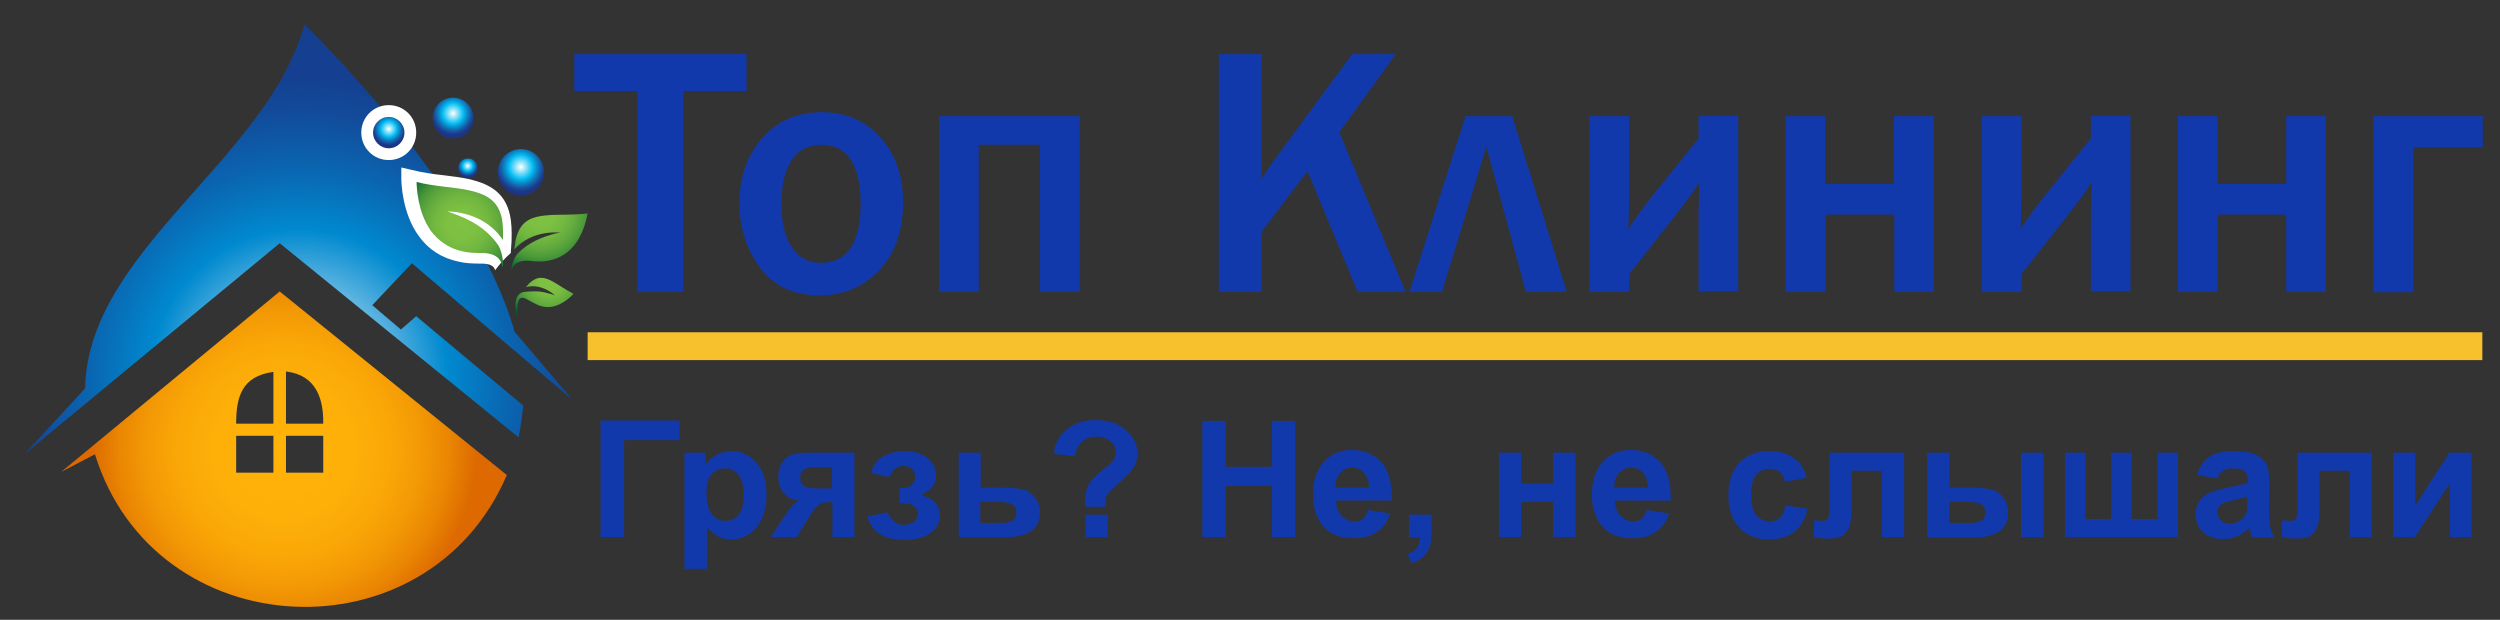 <?xml version="1.0" encoding="UTF-8"?>
<svg xmlns="http://www.w3.org/2000/svg" xmlns:xlink="http://www.w3.org/1999/xlink" version="1.1" id="Слой_1" x="0px" y="0px" viewBox="0 0 637.3 158" style="enable-background:new 0 0 637.3 158;" xml:space="preserve">
<rect x="0" y="0" width="637.3" height="158" fill="#333333" stroke="none"/>
<style type="text/css">
	.st0{fill:url(#SVGID_1_);}
	.st1{fill:#FFFFFF;}
	.st2{fill:url(#SVGID_2_);}
	.st3{fill:url(#SVGID_3_);}
	.st4{fill:url(#SVGID_4_);}
	.st5{fill:url(#SVGID_5_);}
	.st6{fill:url(#SVGID_6_);}
	.st7{fill:url(#SVGID_7_);}
	.st8{fill:url(#SVGID_8_);}
	.st9{fill:url(#SVGID_9_);}
	.st10{fill:#1239AC;}
	.st11{fill:#F7C02D;}
</style>
<g>
	<radialGradient id="SVGID_1_" cx="76.26" cy="96.187" r="77.236" gradientUnits="userSpaceOnUse">
		<stop offset="0" style="stop-color:#FFFFFF"></stop>
		<stop offset="0.489" style="stop-color:#0089CF"></stop>
		<stop offset="0.687" style="stop-color:#0A66B1"></stop>
		<stop offset="0.886" style="stop-color:#124A99"></stop>
		<stop offset="1" style="stop-color:#153F90"></stop>
	</radialGradient>
	<path class="st0" d="M131.2,84.6c-10.5-37-53.6-78.4-53.6-78.4C68.4,40.5,22.3,63.9,21.7,99L6.2,115.8L71.3,62l60.9,49.5   c0.5-2.5,0.9-5.4,1.2-8.1l-27.3-22.8l-3.9,3.4l-7.3-6.2l10.1-10.7l41,34.9L131.2,84.6z"></path>
	<path class="st1" d="M126.2,68.9c1.2-1.6,2.5-3.1,4-4.4l0.2-2.9c0.1-2.7,0-5-0.4-6.8c-1.4-6.3-6-8.1-10.7-9.2   c-1.8-0.4-3.8-0.6-6-0.9c-2.8-0.3-5.6-0.7-8.4-1.4l-2.6-0.6l0,2.7c0,1.5,0.3,9,4.4,14.7c2.5,3.5,5.9,5.7,10.2,6.6   c1.7,0.4,3.5,0.5,5.5,0.5C125.4,67.1,126.1,68.2,126.2,68.9z"></path>
	<radialGradient id="SVGID_2_" cx="72.35" cy="114.528" r="49.185" gradientUnits="userSpaceOnUse">
		<stop offset="0" style="stop-color:#FFB208"></stop>
		<stop offset="0.349" style="stop-color:#FEB008"></stop>
		<stop offset="0.55" style="stop-color:#FAA707"></stop>
		<stop offset="0.714" style="stop-color:#F39905"></stop>
		<stop offset="0.857" style="stop-color:#EA8603"></stop>
		<stop offset="0.987" style="stop-color:#DE6C00"></stop>
		<stop offset="1" style="stop-color:#DD6900"></stop>
	</radialGradient>
	<path class="st2" d="M71.3,74.3l-55.7,46l8.6-4.5c15.2,49.2,84.8,52.6,105,5.3L71.3,74.3z M69.7,120.5h-9.5v-9.4h9.5V120.5z    M69.7,108h-9.5c0-6.8,1.4-12.1,9.5-13.2V108z M82.4,120.5h-9.5v-9.4h9.5V120.5z M82.4,108h-9.5V94.7C80.8,95.6,82.5,102,82.4,108   L82.4,108z"></path>
	<path class="st1" d="M106.1,33.8c0,3.9-3.1,7-7,7c-3.9,0-7-3.1-7-7c0-3.9,3.1-7,7-7C103,26.8,106.1,29.9,106.1,33.8z"></path>
	<radialGradient id="SVGID_3_" cx="99.115" cy="32.87" r="4.209" gradientUnits="userSpaceOnUse">
		<stop offset="0" style="stop-color:#FFFFFF"></stop>
		<stop offset="0.489" style="stop-color:#00BCF1"></stop>
		<stop offset="0.64" style="stop-color:#0B8BCA"></stop>
		<stop offset="0.803" style="stop-color:#155DA5"></stop>
		<stop offset="0.928" style="stop-color:#1B408F"></stop>
		<stop offset="1" style="stop-color:#1D3586"></stop>
	</radialGradient>
	<path class="st3" d="M103.1,33.8c0,2.2-1.8,4-4,4c-2.2,0-4-1.8-4-4c0-2.2,1.8-4,4-4C101.3,29.8,103.1,31.6,103.1,33.8z"></path>
	<radialGradient id="SVGID_4_" cx="119.217" cy="42.289" r="2.72" gradientUnits="userSpaceOnUse">
		<stop offset="0" style="stop-color:#FFFFFF"></stop>
		<stop offset="0.489" style="stop-color:#00BCF1"></stop>
		<stop offset="0.64" style="stop-color:#0B8BCA"></stop>
		<stop offset="0.803" style="stop-color:#155DA5"></stop>
		<stop offset="0.928" style="stop-color:#1B408F"></stop>
		<stop offset="1" style="stop-color:#1D3586"></stop>
	</radialGradient>
	<path class="st4" d="M121.8,42.9c0,1.4-1.1,2.5-2.5,2.5c-1.4,0-2.5-1.1-2.5-2.5c0-1.4,1.1-2.5,2.5-2.5   C120.6,40.3,121.8,41.5,121.8,42.9z"></path>
	<radialGradient id="SVGID_5_" cx="115.501" cy="28.905" r="5.54" gradientUnits="userSpaceOnUse">
		<stop offset="0" style="stop-color:#FFFFFF"></stop>
		<stop offset="0.489" style="stop-color:#00BCF1"></stop>
		<stop offset="0.64" style="stop-color:#0B8BCA"></stop>
		<stop offset="0.803" style="stop-color:#155DA5"></stop>
		<stop offset="0.928" style="stop-color:#1B408F"></stop>
		<stop offset="1" style="stop-color:#1D3586"></stop>
	</radialGradient>
	<path class="st5" d="M120.7,30.1c0,2.9-2.3,5.2-5.2,5.2c-2.9,0-5.2-2.3-5.2-5.2c0-2.9,2.3-5.2,5.2-5.2   C118.4,24.9,120.7,27.2,120.7,30.1z"></path>
	<radialGradient id="SVGID_6_" cx="132.761" cy="42.582" r="6.348" gradientUnits="userSpaceOnUse">
		<stop offset="0" style="stop-color:#FFFFFF"></stop>
		<stop offset="0.489" style="stop-color:#00BCF1"></stop>
		<stop offset="0.64" style="stop-color:#0B8BCA"></stop>
		<stop offset="0.803" style="stop-color:#155DA5"></stop>
		<stop offset="0.928" style="stop-color:#1B408F"></stop>
		<stop offset="1" style="stop-color:#1D3586"></stop>
	</radialGradient>
	<path class="st6" d="M138.7,43.9c0,3.3-2.7,5.9-5.9,5.9c-3.3,0-5.9-2.7-5.9-5.9c0-3.3,2.7-5.9,5.9-5.9   C136,38,138.7,40.6,138.7,43.9z"></path>
	
		<radialGradient id="SVGID_7_" cx="52.316" cy="9.322" r="16.82" gradientTransform="matrix(0.99 -0.14 0.14 0.99 64.599 55.231)" gradientUnits="userSpaceOnUse">
		<stop offset="0" style="stop-color:#80C242"></stop>
		<stop offset="0.225" style="stop-color:#7DC042"></stop>
		<stop offset="0.398" style="stop-color:#73B840"></stop>
		<stop offset="0.554" style="stop-color:#63AB3E"></stop>
		<stop offset="0.7" style="stop-color:#4C9A3A"></stop>
		<stop offset="0.838" style="stop-color:#2E8236"></stop>
		<stop offset="0.969" style="stop-color:#0A6630"></stop>
		<stop offset="1" style="stop-color:#005F2F"></stop>
	</radialGradient>
	<path class="st7" d="M128.1,68.2c0.4-0.3,0-4.1-1.1-5.7c-1.9-2.8-5-5.6-10.2-7.6c-0.9-0.3-1.8-0.7-2.7-1c0,0,9.2-0.2,14.1,7.3   c0.1-2.3,0-4.2-0.3-5.7c-1-4.3-3.8-6-8.4-7c-3.5-0.8-8.5-0.9-13.3-2.1c0,1.4,0.3,7.7,3.6,12.4c1.8,2.4,4.4,4.5,8.2,5.3   c1.4,0.3,2.9,0.4,4.6,0.4C127.9,64.4,128,67.7,128.1,68.2z"></path>
	
		<radialGradient id="SVGID_8_" cx="245.948" cy="114.159" r="16.122" gradientTransform="matrix(0.976 0.216 -0.216 0.976 -77.587 -110.306)" gradientUnits="userSpaceOnUse">
		<stop offset="0" style="stop-color:#80C242"></stop>
		<stop offset="0.225" style="stop-color:#7DC042"></stop>
		<stop offset="0.398" style="stop-color:#73B840"></stop>
		<stop offset="0.554" style="stop-color:#63AB3E"></stop>
		<stop offset="0.7" style="stop-color:#4C9A3A"></stop>
		<stop offset="0.838" style="stop-color:#2E8236"></stop>
		<stop offset="0.969" style="stop-color:#0A6630"></stop>
		<stop offset="1" style="stop-color:#005F2F"></stop>
	</radialGradient>
	<path class="st8" d="M130.4,68.9c-0.3-0.3,0.5-3,1.5-4.2c1.8-1.9,4.5-3.7,8.7-4.9c0.7-0.2,1.4-0.4,2.2-0.5c0,0-7.1-0.9-11.7,4.3   c0.2-1.7,0.4-3.1,0.9-4.2c1.2-3.1,3.6-4.2,7.3-4.5c2.8-0.3,6.7,0,10.5-0.5c-0.2,1-1,5.7-4.1,8.9c-1.6,1.7-3.9,3-6.9,3.3   c-1.1,0.1-2.3,0.1-3.6-0.1C131,66.1,130.5,68.6,130.4,68.9z"></path>
	
		<radialGradient id="SVGID_9_" cx="422.611" cy="206.753" r="11.808" gradientTransform="matrix(0.703 0.711 -0.711 0.703 -9.989 -374.648)" gradientUnits="userSpaceOnUse">
		<stop offset="0" style="stop-color:#80C242"></stop>
		<stop offset="0.225" style="stop-color:#7DC042"></stop>
		<stop offset="0.398" style="stop-color:#73B840"></stop>
		<stop offset="0.554" style="stop-color:#63AB3E"></stop>
		<stop offset="0.7" style="stop-color:#4C9A3A"></stop>
		<stop offset="0.838" style="stop-color:#2E8236"></stop>
		<stop offset="0.969" style="stop-color:#0A6630"></stop>
		<stop offset="1" style="stop-color:#005F2F"></stop>
	</radialGradient>
	<path class="st9" d="M131.8,80.9c-0.6-2.3-1-6.2,2-6.5c1.6-0.1,3.5-0.4,6,0.4c0.4,0.1,1.3,0.3,1.7,0.5c0,0-3.4-3.2-7.4-2.1   c0.6-0.8,1-1.2,1.6-1.6c1.6-1.2,3.2-0.9,5.1,0.1c1.5,0.8,3.4,2.2,5.4,3.2c-0.4,0.5-2.4,2.5-5,3.2c-1.4,0.3-2.9,0.3-4.6-0.6   c-0.6-0.3-1.4-0.7-2.1-1.1C131.5,74.5,131.9,78.5,131.8,80.9z"></path>
</g>
<g>
	<path class="st10" d="M174.2,74.4h-11.7V23.2h-16.1v-9.4h43.9v9.4h-16.1V74.4z"></path>
	<path class="st10" d="M208.9,75.3c-6.6,0-11.7-2.4-15.2-7.1c-3.5-4.8-5.2-10.2-5.2-16.4c0-6.6,1.9-12.1,5.8-16.6   c3.9-4.4,9-6.6,15.3-6.6c6,0,10.9,2.1,14.8,6.4c3.9,4.3,5.8,9.9,5.8,16.7c0,7.1-2,12.8-6,17.1C220.1,73.2,215,75.3,208.9,75.3z    M209.2,67c6.8,0,10.2-5.1,10.2-15.2c0-4.6-0.8-8.2-2.4-10.9c-1.6-2.6-4.1-4-7.5-4c-3.5,0-6.1,1.4-7.8,4.1   c-1.7,2.7-2.5,6.4-2.5,10.9c0,4.9,0.9,8.6,2.7,11.2C203.7,65.7,206.1,67,209.2,67z"></path>
	<path class="st10" d="M239.4,74.4V29.6h35.8v44.8h-10.1V36.9h-15.6v37.5H239.4z"></path>
	<path class="st10" d="M358.3,74.4h-12.2l-12.8-30.8l-11.7,15.5v15.3h-10.9V13.8h10.9v31.8c1.4-2.2,2.4-3.7,3-4.5l20.1-27.3h11.1   l-14.4,19.9L358.3,74.4z"></path>
	<path class="st10" d="M359.3,74.4l14.3-44.8h11.9l13.9,44.8H389l-10.1-37l-11.3,37H359.3z"></path>
	<path class="st10" d="M415.3,69.9v4.5h-10.1V29.6h10.1V49c0,2.9-0.1,6.1-0.2,9.4c1.5-2.4,3.6-5.3,6.4-8.8L433,35.3v-5.8h10.1v44.8   H433V56c0-3.7,0.1-6.9,0.3-9.7c-1.4,2.3-3.4,5-5.9,8.2L415.3,69.9z"></path>
	<path class="st10" d="M455.2,74.4V29.6h10.1v17.3h17.5V29.6H493v44.8h-10.1V54.7h-17.5v19.7H455.2z"></path>
	<path class="st10" d="M515.3,69.9v4.5h-10.1V29.6h10.1V49c0,2.9-0.1,6.1-0.2,9.4c1.5-2.4,3.6-5.3,6.4-8.8l11.5-14.3v-5.8h10.1v44.8   h-10.1V56c0-3.7,0.1-6.9,0.3-9.7c-1.4,2.3-3.4,5-5.9,8.2L515.3,69.9z"></path>
	<path class="st10" d="M555.2,74.4V29.6h10.1v17.3h17.5V29.6h10.1v44.8h-10.1V54.7h-17.5v19.7H555.2z"></path>
	<path class="st10" d="M605.1,74.4V29.6h27.8v7.9h-17.7v37H605.1z"></path>
</g>
<g>
	<path class="st10" d="M153.1,107.2h20.1v5h-14.1v24.7h-6V107.2z"></path>
	<path class="st10" d="M174.5,115.4h5.3v3.2c0.7-1.1,1.6-2,2.8-2.6s2.5-1,3.9-1c2.5,0,4.6,1,6.3,2.9c1.7,2,2.6,4.7,2.6,8.2   c0,3.6-0.9,6.4-2.6,8.4c-1.8,2-3.9,3-6.4,3c-1.2,0-2.3-0.2-3.2-0.7c-1-0.5-2-1.3-3-2.4V145h-5.7V115.4z M180.1,125.8   c0,2.4,0.5,4.2,1.4,5.3c1,1.2,2.1,1.7,3.5,1.7c1.3,0,2.4-0.5,3.3-1.6c0.9-1.1,1.3-2.8,1.3-5.2c0-2.2-0.5-3.9-1.4-5s-2-1.6-3.4-1.6   c-1.4,0-2.5,0.5-3.5,1.6S180.1,123.7,180.1,125.8z"></path>
	<path class="st10" d="M217.8,115.4v21.5h-5.6V128h-0.5c-1.2,0-2.1,0.2-2.7,0.5s-1.2,1-1.9,2l-0.3,0.4l-3.7,6h-6.6l4.1-6.2   c1.2-1.8,2.2-2.8,3.2-3.1c-1.6-0.1-2.9-0.7-3.9-1.8c-1-1.1-1.5-2.5-1.5-4.3c0-1.4,0.3-2.6,1-3.6c0.7-1,1.5-1.7,2.6-2   c1.1-0.4,2.7-0.5,4.8-0.5H217.8z M212.2,119.1h-4.1c-1.5,0-2.5,0.2-3.2,0.6c-0.6,0.4-0.9,1.1-0.9,2.1c0,1,0.3,1.7,1,2.1   c0.7,0.4,1.8,0.6,3.4,0.6h3.7V119.1z"></path>
	<path class="st10" d="M229.3,128.1v-3.7c1,0,1.7-0.1,2.1-0.2c0.4-0.1,0.9-0.4,1.3-0.9c0.4-0.5,0.6-1.1,0.6-1.7   c0-0.7-0.2-1.3-0.7-1.9c-0.5-0.6-1.2-0.9-2.2-0.9c-0.8,0-1.4,0.2-2,0.5c-0.6,0.3-1.1,1.1-1.6,2.3l-4.8-1c0.5-1.9,1.5-3.3,3.1-4.2   c1.6-0.9,3.4-1.4,5.4-1.4c2.6,0,4.6,0.6,6,1.8s2.1,2.7,2.1,4.5c0,1.1-0.3,2-0.9,2.8c-0.6,0.7-1.6,1.4-2.9,2.1   c1.6,0.4,2.8,1.1,3.6,2c0.8,0.9,1.2,2,1.2,3.3c0,1.7-0.8,3.1-2.3,4.3c-1.6,1.2-3.8,1.8-6.8,1.8c-5.1,0-8.3-2-9.4-6l5.2-1   c0.8,2.1,2.2,3.2,4.1,3.2c1.1,0,1.9-0.3,2.6-0.8c0.6-0.6,1-1.2,1-2c0-0.8-0.3-1.5-1-2s-1.5-0.7-2.6-0.7H229.3z"></path>
	<path class="st10" d="M244.3,115.4h5.7v8.9h5.7c2.2,0,4,0.2,5.2,0.5c1.2,0.3,2.2,1,3,2.1c0.8,1.1,1.2,2.3,1.2,3.7   c0,2.1-0.7,3.6-2.1,4.7c-1.4,1-3.6,1.6-6.4,1.6h-12.2V115.4z M249.9,133.3h5.3c1.7,0,2.7-0.3,3.2-0.8c0.5-0.5,0.7-1.2,0.7-1.9   c0-1-0.4-1.8-1.2-2.1c-0.8-0.4-2.2-0.6-4.3-0.6h-3.7V133.3z"></path>
	<path class="st10" d="M281.8,129.2h-5.2c0-0.7,0-1.2,0-1.4c0-1.7,0.3-3,0.8-4.1c0.6-1.1,1.7-2.3,3.3-3.6c1.7-1.3,2.6-2.2,3-2.6   c0.5-0.7,0.7-1.4,0.7-2.2c0-1.1-0.4-2.1-1.3-2.8c-0.9-0.8-2.1-1.2-3.6-1.2c-1.4,0-2.6,0.4-3.6,1.2c-1,0.8-1.6,2.1-2,3.8l-5.2-0.6   c0.1-2.4,1.2-4.5,3.1-6.1c1.9-1.7,4.4-2.5,7.5-2.5c3.3,0,5.9,0.9,7.8,2.6c1.9,1.7,2.9,3.7,2.9,6c0,1.3-0.4,2.4-1.1,3.6   c-0.7,1.1-2.2,2.6-4.5,4.6c-1.2,1-1.9,1.8-2.2,2.4C281.9,126.6,281.8,127.7,281.8,129.2z M276.7,136.9v-5.7h5.7v5.7H276.7z"></path>
	<path class="st10" d="M306.5,136.9v-29.6h6v11.7h11.7v-11.7h6v29.6h-6v-13h-11.7v13H306.5z"></path>
	<path class="st10" d="M348.7,130l5.7,0.9c-0.7,2.1-1.9,3.7-3.4,4.7c-1.6,1.1-3.5,1.6-5.9,1.6c-3.7,0-6.5-1.2-8.3-3.7   c-1.4-2-2.1-4.4-2.1-7.4c0-3.6,0.9-6.3,2.8-8.4c1.9-2,4.2-3,7.1-3c3.2,0,5.7,1.1,7.6,3.2c1.8,2.1,2.7,5.3,2.6,9.7h-14.2   c0,1.7,0.5,3,1.4,3.9c0.9,0.9,2,1.4,3.3,1.4c0.9,0,1.6-0.2,2.2-0.7S348.4,131.1,348.7,130z M349,124.3c0-1.6-0.5-2.9-1.3-3.8   s-1.8-1.3-3-1.3c-1.2,0-2.3,0.5-3.1,1.4c-0.8,0.9-1.2,2.1-1.2,3.7H349z"></path>
	<path class="st10" d="M359.2,131.2h5.7v4.1c0,1.6-0.1,2.9-0.4,3.9c-0.3,0.9-0.8,1.8-1.6,2.6c-0.8,0.8-1.8,1.3-3,1.8l-1.1-2.3   c1.1-0.4,2-0.9,2.4-1.6c0.5-0.7,0.7-1.6,0.8-2.7h-2.8V131.2z"></path>
	<path class="st10" d="M382.1,115.4h5.7v7.9h8.1v-7.9h5.7v21.5h-5.7v-9h-8.1v9h-5.7V115.4z"></path>
	<path class="st10" d="M419.8,130l5.7,0.9c-0.7,2.1-1.9,3.7-3.4,4.7c-1.6,1.1-3.5,1.6-5.9,1.6c-3.7,0-6.5-1.2-8.3-3.7   c-1.4-2-2.1-4.4-2.1-7.4c0-3.6,0.9-6.3,2.8-8.4c1.9-2,4.2-3,7.1-3c3.2,0,5.7,1.1,7.6,3.2c1.8,2.1,2.7,5.3,2.6,9.7h-14.2   c0,1.7,0.5,3,1.4,3.9c0.9,0.9,2,1.4,3.3,1.4c0.9,0,1.6-0.2,2.2-0.7S419.4,131.1,419.8,130z M420.1,124.3c0-1.6-0.5-2.9-1.3-3.8   s-1.8-1.3-3-1.3c-1.2,0-2.3,0.5-3.1,1.4c-0.8,0.9-1.2,2.1-1.2,3.7H420.1z"></path>
	<path class="st10" d="M460.6,121.8l-5.6,1c-0.2-1.1-0.6-2-1.3-2.5s-1.5-0.8-2.6-0.8c-1.4,0-2.5,0.5-3.4,1.5c-0.8,1-1.3,2.6-1.3,4.9   c0,2.5,0.4,4.3,1.3,5.4c0.9,1.1,2,1.6,3.4,1.6c1.1,0,2-0.3,2.6-0.9c0.7-0.6,1.2-1.7,1.5-3.2l5.6,0.9c-0.6,2.6-1.7,4.5-3.3,5.8   c-1.6,1.3-3.8,2-6.6,2c-3.1,0-5.6-1-7.5-3c-1.9-2-2.8-4.7-2.8-8.2c0-3.5,0.9-6.3,2.8-8.3c1.9-2,4.4-3,7.6-3c2.6,0,4.7,0.6,6.2,1.7   C458.8,117.7,459.9,119.5,460.6,121.8z"></path>
	<path class="st10" d="M466.4,115.4h19v21.5h-5.7V120H472v9.6c0,2.5-0.3,4.2-0.8,5.2c-0.6,1-1.2,1.6-1.9,2c-0.7,0.3-1.8,0.5-3.3,0.5   c-0.9,0-2.1-0.1-3.6-0.4v-4.2c0.1,0,0.4,0,0.9,0c0.6,0,1.1,0.1,1.4,0.1c0.8,0,1.2-0.3,1.4-0.8s0.3-1.9,0.3-4.2V115.4z"></path>
	<path class="st10" d="M491.2,115.4h5.7v8.9h5.7c2.2,0,3.9,0.2,5.1,0.5s2.2,1,3,2.1s1.2,2.3,1.2,3.8c0,2.1-0.7,3.6-2.1,4.7   c-1.4,1-3.6,1.6-6.4,1.6h-12.1V115.4z M496.9,133.3h5.3c1.4,0,2.4-0.2,3-0.6c0.6-0.4,0.9-1.1,0.9-2.1c0-1-0.4-1.7-1.2-2.1   c-0.8-0.4-2.2-0.6-4.3-0.6h-3.7V133.3z M515.2,115.4h5.7v21.5h-5.7V115.4z"></path>
	<path class="st10" d="M526.4,115.4h5.2v16.9h6.6v-16.9h5.2v16.9h6.6v-16.9h5.2v21.5h-28.8V115.4z"></path>
	<path class="st10" d="M565.3,122l-5.2-0.9c0.6-2.1,1.6-3.6,3-4.6c1.4-1,3.5-1.5,6.3-1.5c2.5,0,4.4,0.3,5.7,0.9   c1.2,0.6,2.1,1.4,2.6,2.3c0.5,0.9,0.8,2.6,0.8,5.1l-0.1,6.6c0,1.9,0.1,3.3,0.3,4.2c0.2,0.9,0.5,1.9,1,2.9h-5.6   c-0.1-0.4-0.3-0.9-0.5-1.7c-0.1-0.3-0.2-0.6-0.2-0.7c-1,0.9-2,1.7-3.1,2.1c-1.1,0.5-2.3,0.7-3.5,0.7c-2.2,0-4-0.6-5.2-1.8   c-1.3-1.2-1.9-2.7-1.9-4.5c0-1.2,0.3-2.3,0.9-3.2c0.6-1,1.4-1.7,2.4-2.2c1-0.5,2.5-0.9,4.5-1.3c2.7-0.5,4.5-1,5.5-1.4v-0.6   c0-1.1-0.3-1.9-0.8-2.3c-0.5-0.5-1.6-0.7-3.1-0.7c-1,0-1.8,0.2-2.4,0.6C566.1,120.3,565.6,121,565.3,122z M572.9,126.6   c-0.7,0.2-1.9,0.5-3.5,0.9c-1.6,0.3-2.6,0.7-3.1,1c-0.7,0.5-1.1,1.2-1.1,2c0,0.8,0.3,1.5,0.9,2.1c0.6,0.6,1.3,0.9,2.3,0.9   c1,0,2-0.3,2.9-1c0.7-0.5,1.1-1.1,1.4-1.9c0.1-0.5,0.2-1.4,0.2-2.8V126.6z"></path>
	<path class="st10" d="M585.6,115.4h19v21.5H599V120h-7.7v9.6c0,2.5-0.3,4.2-0.8,5.2c-0.6,1-1.2,1.6-1.9,2c-0.7,0.3-1.8,0.5-3.3,0.5   c-0.9,0-2.1-0.1-3.6-0.4v-4.2c0.1,0,0.4,0,0.9,0c0.6,0,1.1,0.1,1.4,0.1c0.8,0,1.2-0.3,1.4-0.8s0.3-1.9,0.3-4.2V115.4z"></path>
	<path class="st10" d="M610.2,115.4h5.5v13.5l8.7-13.5h5.6v21.5h-5.5v-13.7l-8.9,13.7h-5.5V115.4z"></path>
</g>
<rect x="149.8" y="84.7" class="st11" width="483" height="7.1"></rect>
</svg>
